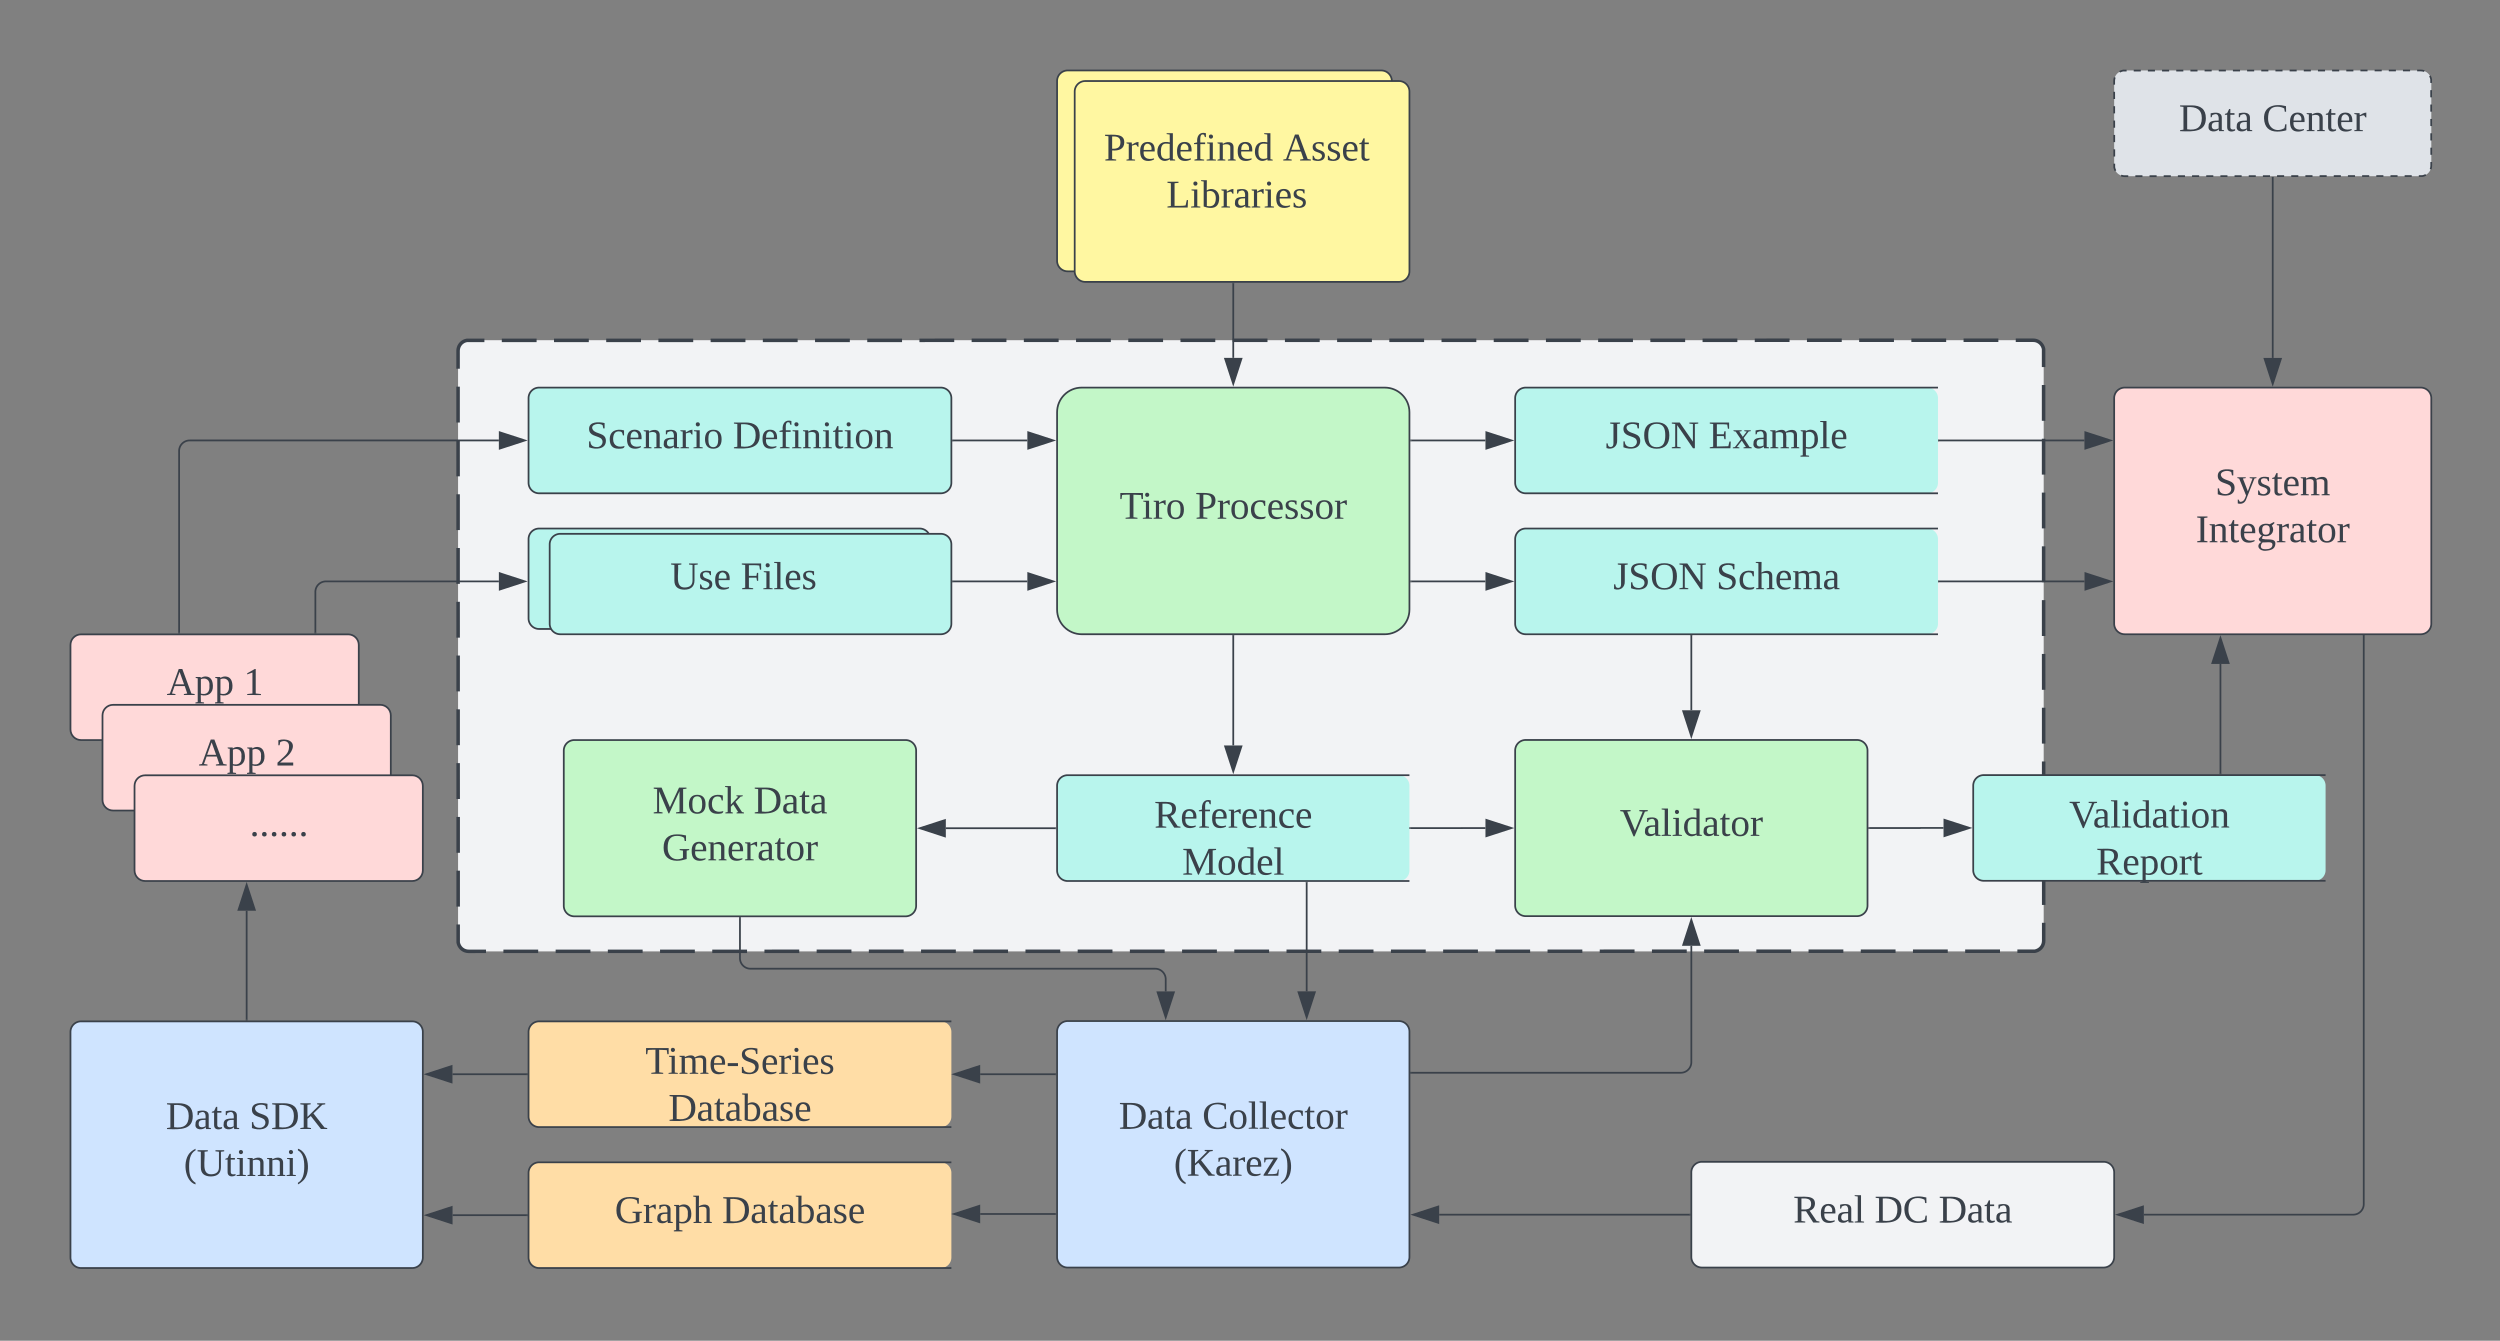 <svg xmlns="http://www.w3.org/2000/svg" xmlns:xlink="http://www.w3.org/1999/xlink" xmlns:lucid="lucid" width="1419" height="761"><rect width="100%" height="100%" fill="#808080" stroke="none"/><g transform="translate(1200 1740)" lucid:page-tab-id="2VA.F4~bzETF"><path d="M-940-1540.9a6 6 0 0 1 6-6h888a6 6 0 0 1 6 6v334.9a6 6 0 0 1-6 6h-888a6 6 0 0 1-6-6z" fill="#f2f3f5"/><path d="M-915.18-1546.8l19.75-.02m9.88 0h19.75m9.88 0h19.75m9.88 0h19.76m9.88 0h19.76m9.87 0h19.76m9.87 0h19.76m9.88 0H-688m9.87 0l19.75-.02m9.88 0h19.75m9.88 0h19.75m9.88 0h19.75m9.9 0h19.75m9.87 0h19.76m9.87 0h19.76m9.9 0h19.74m9.88 0l19.75-.02m9.88 0h19.75m9.88 0h19.75m9.88 0h19.76m9.88 0h19.76m9.87 0h19.76m9.87 0h19.76m9.88 0h19.75m9.87 0l19.75-.02m9.88 0h19.75m9.88 0h19.75m9.88 0h19.76m9.87 0h19.75m9.87 0H-46l.94.07.9.2.88.37.8.5.72.6.6.72.5.8.37.86.23.9v10.2m0 10.17v20.35m0 10.18v20.35m0 10.2l.02 20.34m0 10.18v20.35m0 10.18v20.35m0 10.18l.02 20.35m0 10.18v20.36m0 10.17v20.36m0 10.16l.02 20.36m0 10.17v20.35m0 10.17v10.18l-.07.94-.22.9-.35.88-.5.8-.6.72-.72.6-.8.5-.88.37-.9.23h-9.9m-9.86 0h-19.77m-9.88 0h-19.75m-9.88 0h-19.75m-9.88 0h-19.76m-9.88 0h-19.75m-9.87 0h-19.76m-9.87 0h-19.76m-9.87 0l-19.76.02m-9.87 0h-19.75m-9.88 0h-19.75m-9.88 0h-19.75m-9.88 0h-19.75m-9.9 0h-19.74m-9.88 0h-19.76m-9.87 0h-19.76m-9.88 0l-19.76.02m-9.88 0h-19.75m-9.88 0h-19.75m-9.88 0h-19.75m-9.88 0h-19.76m-9.88 0h-19.75m-9.87 0h-19.76m-9.87 0h-19.76m-9.87 0l-19.76.02m-9.87 0h-19.75m-9.88 0h-19.75m-9.88 0h-19.75m-9.88 0h-19.75m-9.9 0h-19.75m-9.87 0H-934l-.94-.07-.9-.22-.88-.35-.8-.5-.72-.6-.6-.72-.5-.8-.37-.88-.23-.9v-10.2m0-10.16v-20.37m0-10.17v-20.36m0-10.17l-.02-20.36m0-10.17v-20.36m0-10.17v-20.36m0-10.16l-.02-20.36m0-10.17v-20.35m0-10.17v-20.35m0-10.18L-940-1490m0-10.18v-20.35m0-10.18v-10.2l.07-.93.22-.9.35-.88.5-.8.6-.73.72-.6.8-.5.88-.36.9-.2h9.9" stroke="#3a414a" stroke-width="2" fill="none"/><path d="M-900-1434a6 6 0 0 1 6-6h216a6 6 0 0 1 6 6v45a6 6 0 0 1-6 6h-216a6 6 0 0 1-6-6z" stroke="#3a414a" fill="#b8f5ed"/><path d="M-888-1431a6 6 0 0 1 6-6h216a6 6 0 0 1 6 6v45a6 6 0 0 1-6 6h-216a6 6 0 0 1-6-6z" stroke="#3a414a" fill="#b8f5ed"/><use xlink:href="#a" transform="matrix(1,0,0,1,-877.999,-1440) translate(58.426 34.444)"/><use xlink:href="#b" transform="matrix(1,0,0,1,-877.999,-1440) translate(98.426 34.444)"/><path d="M-900-1514a6 6 0 0 1 6-6h228a6 6 0 0 1 6 6v48a6 6 0 0 1-6 6h-228a6 6 0 0 1-6-6z" stroke="#3a414a" fill="#b8f5ed"/><use xlink:href="#c" transform="matrix(1,0,0,1,-879.999,-1520) translate(12.87 34.444)"/><use xlink:href="#d" transform="matrix(1,0,0,1,-879.999,-1520) translate(95.957 34.444)"/><path d="M-659.04-1490h42.16" stroke="#3a414a" fill="none"/><path d="M-659.02-1489.5h-.5l-.02-1h.52z" stroke="#3a414a" stroke-width=".05" fill="#3a414a"/><path d="M-602.12-1490l-14.26 4.64v-9.28z" stroke="#3a414a" fill="#3a414a"/><path d="M-659.04-1410h42.16" stroke="#3a414a" fill="none"/><path d="M-659.03-1409.5h-.5v-1h.5z" stroke="#3a414a" stroke-width=".05" fill="#3a414a"/><path d="M-602.12-1410l-14.26 4.64v-9.28z" stroke="#3a414a" fill="#3a414a"/><path d="M0-1514a6 6 0 0 1 6-6h168a6 6 0 0 1 6 6v128a6 6 0 0 1-6 6H6a6 6 0 0 1-6-6z" stroke="#3a414a" fill="#ffd9d9"/><use xlink:href="#e" transform="matrix(1,0,0,1,20.001,-1520) translate(37.315 61.111)"/><use xlink:href="#f" transform="matrix(1,0,0,1,20.001,-1520) translate(26.327 87.778)"/><path d="M-99.54-1490h82.67" stroke="#3a414a" fill="none"/><path d="M-99.52-1489.5h-.5l-.02-1h.52z" stroke="#3a414a" stroke-width=".05" fill="#3a414a"/><path d="M-2.1-1490l-14.27 4.64v-9.28z" stroke="#3a414a" fill="#3a414a"/><path d="M-99.54-1410h82.72" stroke="#3a414a" fill="none"/><path d="M-99.52-1409.5h-.5l-.02-1h.52z" stroke="#3a414a" stroke-width=".05" fill="#3a414a"/><path d="M-2.06-1410l-14.26 4.64v-9.28z" stroke="#3a414a" fill="#3a414a"/><path d="M-414-1520c7.73 0 14 6.27 14 14v112c0 7.73-6.27 14-14 14h-172c-7.73 0-14-6.27-14-14v-112c0-7.73 6.27-14 14-14z" stroke="#3a414a" fill="#c3f7c8"/><use xlink:href="#g" transform="matrix(1,0,0,1,-579.999,-1520) translate(15.463 74.444)"/><use xlink:href="#h" transform="matrix(1,0,0,1,-579.999,-1520) translate(58.364 74.444)"/><path d="M-340-1514a6 6 0 0 1 6-6h228a6 6 0 0 1 6 6v48a6 6 0 0 1-6 6h-228a6 6 0 0 1-6-6z" fill="#b8f5ed"/><path d="M-100-1520h-234a6 6 0 0 0-6 6v48a6 6 0 0 0 6 6h234" stroke="#3a414a" fill="none"/><use xlink:href="#i" transform="matrix(1,0,0,1,-291.999,-1508) translate(3.327 22.444)"/><use xlink:href="#j" transform="matrix(1,0,0,1,-291.999,-1508) translate(61.846 22.444)"/><path d="M-340-1434a6 6 0 0 1 6-6h228a6 6 0 0 1 6 6v48a6 6 0 0 1-6 6h-228a6 6 0 0 1-6-6z" fill="#b8f5ed"/><path d="M-100-1440h-234a6 6 0 0 0-6 6v48a6 6 0 0 0 6 6h234" stroke="#3a414a" fill="none"/><use xlink:href="#i" transform="matrix(1,0,0,1,-291.999,-1428) translate(7.648 22.444)"/><use xlink:href="#k" transform="matrix(1,0,0,1,-291.999,-1428) translate(66.167 22.444)"/><path d="M-399-1490h42.15" stroke="#3a414a" fill="none"/><path d="M-399-1489.5h-.5v-1h.5z" stroke="#3a414a" stroke-width=".05" fill="#3a414a"/><path d="M-342.08-1490l-14.27 4.64v-9.28z" stroke="#3a414a" fill="#3a414a"/><path d="M-399-1410h42.15" stroke="#3a414a" fill="none"/><path d="M-399-1409.5h-.5v-1h.5z" stroke="#3a414a" stroke-width=".05" fill="#3a414a"/><path d="M-342.08-1410l-14.27 4.64v-9.28z" stroke="#3a414a" fill="#3a414a"/><path d="M-340-1314a6 6 0 0 1 6-6h188a6 6 0 0 1 6 6v88a6 6 0 0 1-6 6h-188a6 6 0 0 1-6-6z" stroke="#3a414a" fill="#c3f7c8"/><use xlink:href="#l" transform="matrix(1,0,0,1,-319.999,-1320) translate(39.383 54.444)"/><path d="M-240-1379.04v42.19" stroke="#3a414a" fill="none"/><path d="M-239.5-1379.54v.5h-1v-.5z" stroke="#3a414a" stroke-width=".05" fill="#3a414a"/><path d="M-240-1322.08l-4.63-14.27h9.27z" stroke="#3a414a" fill="#3a414a"/><path d="M-600-1154.44a6 6 0 0 1 6-6h188a6 6 0 0 1 6 6v127.9a6 6 0 0 1-6 6h-188a6 6 0 0 1-6-6z" stroke="#3a414a" fill="#cfe4ff"/><use xlink:href="#m" transform="matrix(1,0,0,1,-580,-1160.441) translate(15.062 61.111)"/><use xlink:href="#n" transform="matrix(1,0,0,1,-580,-1160.441) translate(62.407 61.111)"/><use xlink:href="#o" transform="matrix(1,0,0,1,-580,-1160.441) translate(46.265 87.778)"/><path d="M141.66-1379.06v322.5a6 6 0 0 1-6 6H16.86" stroke="#3a414a" fill="none"/><path d="M142.16-1379.05h-1v-.5h1z" stroke="#3a414a" stroke-width=".05" fill="#3a414a"/><path d="M2.08-1050.55l14.27-4.64v9.28z" stroke="#3a414a" fill="#3a414a"/><path d="M-240.96-1050.55h-142.17" stroke="#3a414a" fill="none"/><path d="M-240.46-1050.05h-.52v-1h.52z" stroke="#3a414a" stroke-width=".05" fill="#3a414a"/><path d="M-397.9-1050.55l14.27-4.64v9.28z" stroke="#3a414a" fill="#3a414a"/><path d="M-880-1313.94a6 6 0 0 1 6-6h188a6 6 0 0 1 6 6v88.05a6 6 0 0 1-6 6h-188a6 6 0 0 1-6-6z" stroke="#3a414a" fill="#c3f7c8"/><use xlink:href="#p" transform="matrix(1,0,0,1,-859.999,-1319.944) translate(30.432 41.611)"/><use xlink:href="#q" transform="matrix(1,0,0,1,-859.999,-1319.944) translate(87.778 41.611)"/><use xlink:href="#r" transform="matrix(1,0,0,1,-859.999,-1319.944) translate(35.741 68.278)"/><path d="M-600.96-1269.9h-62.2" stroke="#3a414a" fill="none"/><path d="M-600.46-1269.4h-.52v-1h.52z" stroke="#3a414a" stroke-width=".05" fill="#3a414a"/><path d="M-677.92-1269.9l14.27-4.62v9.27z" stroke="#3a414a" fill="#3a414a"/><path d="M-500-1379v62.12" stroke="#3a414a" fill="none"/><path d="M-499.5-1379h-1v-.5h1z" stroke="#3a414a" stroke-width=".05" fill="#3a414a"/><path d="M-500-1302.12l-4.63-14.26h9.27z" stroke="#3a414a" fill="#3a414a"/><path d="M-399.06-1131.1H-246a6 6 0 0 0 6-6v-66.05" stroke="#3a414a" fill="none"/><path d="M-399.05-1130.6h-.5v-1h.5z" stroke="#3a414a" stroke-width=".05" fill="#3a414a"/><path d="M-240-1217.92l4.64 14.27h-9.27z" stroke="#3a414a" fill="#3a414a"/><path d="M-80-1294.06a6 6 0 0 1 6-6h188a6 6 0 0 1 6 6v48a6 6 0 0 1-6 6H-74a6 6 0 0 1-6-6z" fill="#b8f5ed"/><path d="M120-1300.06H-74a6 6 0 0 0-6 6v48a6 6 0 0 0 6 6h194" stroke="#3a414a" fill="none"/><use xlink:href="#s" transform="matrix(1,0,0,1,-39.999,-1288.056) translate(14.414 17.778)"/><use xlink:href="#t" transform="matrix(1,0,0,1,-39.999,-1288.056) translate(29.815 44.444)"/><path d="M-900-1154.27a6 6 0 0 1 6-6h228a6 6 0 0 1 6 6v48a6 6 0 0 1-6 6h-228a6 6 0 0 1-6-6z" fill="#ffdda6"/><path d="M-660-1160.27h-234a6 6 0 0 0-6 6v48a6 6 0 0 0 6 6h234" stroke="#3a414a" fill="none"/><use xlink:href="#u" transform="matrix(1,0,0,1,-852,-1148.273) translate(18.265 17.778)"/><use xlink:href="#v" transform="matrix(1,0,0,1,-852,-1148.273) translate(31.414 44.444)"/><path d="M-900-1074.27a6 6 0 0 1 6-6h228a6 6 0 0 1 6 6v48a6 6 0 0 1-6 6h-228a6 6 0 0 1-6-6z" fill="#ffdda6"/><path d="M-660-1080.27h-234a6 6 0 0 0-6 6v48a6 6 0 0 0 6 6h234" stroke="#3a414a" fill="none"/><use xlink:href="#w" transform="matrix(1,0,0,1,-852,-1068.273) translate(0.951 22.444)"/><use xlink:href="#v" transform="matrix(1,0,0,1,-852,-1068.273) translate(61.877 22.444)"/><path d="M-600-1294a6 6 0 0 1 6-6h188a6 6 0 0 1 6 6v48.06a6 6 0 0 1-6 6h-188a6 6 0 0 1-6-6z" fill="#b8f5ed"/><path d="M-400-1300h-194a6 6 0 0 0-6 6v48.06a6 6 0 0 0 6 6h194" stroke="#3a414a" fill="none"/><use xlink:href="#x" transform="matrix(1,0,0,1,-559.999,-1287.989) translate(15.154 17.778)"/><use xlink:href="#y" transform="matrix(1,0,0,1,-559.999,-1287.989) translate(31.019 44.444)"/><path d="M-600-1694a6 6 0 0 1 6-6h178a6 6 0 0 1 6 6v102a6 6 0 0 1-6 6h-178a6 6 0 0 1-6-6z" stroke="#3a414a" fill="#fff7a1"/><path d="M-590-1688a6 6 0 0 1 6-6h178a6 6 0 0 1 6 6v102a6 6 0 0 1-6 6h-178a6 6 0 0 1-6-6z" stroke="#3a414a" fill="#fff7a1"/><use xlink:href="#z" transform="matrix(1,0,0,1,-577.999,-1700) translate(4.599 51.111)"/><use xlink:href="#A" transform="matrix(1,0,0,1,-577.999,-1700) translate(106.142 51.111)"/><use xlink:href="#B" transform="matrix(1,0,0,1,-577.999,-1700) translate(40.031 77.778)"/><path d="M-500-1579.03v42.15" stroke="#3a414a" fill="none"/><path d="M-499.5-1579.02h-1v-.5h1z" stroke="#3a414a" stroke-width=".05" fill="#3a414a"/><path d="M-500-1522.12l-4.63-14.26h9.27z" stroke="#3a414a" fill="#3a414a"/><path d="M-139.04-1270h29a.03.03 0 0 0 .04-.03.03.03 0 0 1 .03-.03h13.12" stroke="#3a414a" fill="none"/><path d="M-139.02-1269.5h-.52v-1h.52z" stroke="#3a414a" stroke-width=".05" fill="#3a414a"/><path d="M-82.08-1270.06l-14.27 4.64v-9.27z" stroke="#3a414a" fill="#3a414a"/><path d="M60.33-1301.06v-62.08" stroke="#3a414a" fill="none"/><path d="M60.83-1300.56h-1v-.5h1z" stroke="#3a414a" stroke-width=".05" fill="#3a414a"/><path d="M60.33-1377.9l4.64 14.26H55.7z" stroke="#3a414a" fill="#3a414a"/><path d="M-399.54-1269.97h29.28v-.02h13.42" stroke="#3a414a" fill="none"/><path d="M-399.52-1269.47h-.5l-.02-1h.52z" stroke="#3a414a" stroke-width=".05" fill="#3a414a"/><path d="M-342.08-1270l-14.27 4.64v-9.28z" stroke="#3a414a" fill="#3a414a"/><path d="M-1160-1154.27a6 6 0 0 1 6-6h188a6 6 0 0 1 6 6v128a6 6 0 0 1-6 6h-188a6 6 0 0 1-6-6z" stroke="#3a414a" fill="#cfe4ff"/><use xlink:href="#m" transform="matrix(1,0,0,1,-1140,-1160.273) translate(34.167 61.111)"/><use xlink:href="#C" transform="matrix(1,0,0,1,-1140,-1160.273) translate(81.512 61.111)"/><use xlink:href="#D" transform="matrix(1,0,0,1,-1140,-1160.273) translate(44.29 87.778)"/><path d="M-780-1218.92v22.76a6 6 0 0 0 6 6h229.66a6 6 0 0 1 6 6v6.9" stroke="#3a414a" fill="none"/><path d="M-779.5-1218.9h-1v-.52h1z" stroke="#3a414a" stroke-width=".05" fill="#3a414a"/><path d="M-538.34-1162.5l-4.63-14.27h9.27z" stroke="#3a414a" fill="#3a414a"/><path d="M-601-1130.27h-42.65" stroke="#3a414a" fill="none"/><path d="M-600.5-1129.77h-.5v-1h.5z" stroke="#3a414a" stroke-width=".05" fill="#3a414a"/><path d="M-658.42-1130.27l14.27-4.64v9.26z" stroke="#3a414a" fill="#3a414a"/><path d="M-600.94-1050.94h-42.7" stroke="#3a414a" fill="none"/><path d="M-600.44-1050.44h-.5v-1h.5z" stroke="#3a414a" stroke-width=".05" fill="#3a414a"/><path d="M-658.42-1050.94l14.27-4.64v9.27z" stroke="#3a414a" fill="#3a414a"/><path d="M-900.96-1130.27h-42.22" stroke="#3a414a" fill="none"/><path d="M-900.46-1129.77h-.52v-1h.52z" stroke="#3a414a" stroke-width=".05" fill="#3a414a"/><path d="M-957.94-1130.27l14.26-4.64v9.26z" stroke="#3a414a" fill="#3a414a"/><path d="M-900.96-1050.27h-42.17" stroke="#3a414a" fill="none"/><path d="M-900.46-1049.77h-.52v-1h.52z" stroke="#3a414a" stroke-width=".05" fill="#3a414a"/><path d="M-957.9-1050.27l14.27-4.64v9.26z" stroke="#3a414a" fill="#3a414a"/><path d="M-1060-1161.24v-61.81" stroke="#3a414a" fill="none"/><path d="M-1059.5-1160.74h-1v-.5h1z" stroke="#3a414a" stroke-width=".05" fill="#3a414a"/><path d="M-1060-1237.83l4.64 14.27h-9.27z" stroke="#3a414a" fill="#3a414a"/><path d="M-1002.36-1379.94c3.3 0 6 2.68 6 6v48c0 3.3-2.7 6-6 6H-1154c-3.3 0-6-2.7-6-6v-48c0-3.32 2.7-6 6-6z" stroke="#3a414a" fill="#ffd9d9"/><use xlink:href="#E" transform="matrix(1,0,0,1,-1139.999,-1379.944) translate(34.562 34.444)"/><use xlink:href="#F" transform="matrix(1,0,0,1,-1139.999,-1379.944) translate(78.327 34.444)"/><path d="M-984.18-1339.94c3.3 0 6 2.68 6 6v48c0 3.3-2.7 6-6 6h-151.64c-3.3 0-6-2.7-6-6v-48c0-3.32 2.7-6 6-6z" stroke="#3a414a" fill="#ffd9d9"/><use xlink:href="#E" transform="matrix(1,0,0,1,-1121.818,-1339.944) translate(34.562 34.444)"/><use xlink:href="#G" transform="matrix(1,0,0,1,-1121.818,-1339.944) translate(78.327 34.444)"/><path d="M-966-1299.94c3.3 0 6 2.68 6 6v48c0 3.3-2.7 6-6 6h-151.64c-3.3 0-6-2.7-6-6v-48c0-3.32 2.7-6 6-6z" stroke="#3a414a" fill="#ffd9d9"/><g><use xlink:href="#H" transform="matrix(1,0,0,1,-1103.636,-1299.944) translate(45.333 34.444)"/></g><path d="M-1021-1380.94V-1404a6 6 0 0 1 6-6h98.16" stroke="#3a414a" fill="none"/><path d="M-1020.5-1380.44h-1v-.52h1z" stroke="#3a414a" stroke-width=".05" fill="#3a414a"/><path d="M-902.08-1410l-14.26 4.64v-9.28z" stroke="#3a414a" fill="#3a414a"/><path d="M-1098.34-1380.94V-1484a6 6 0 0 1 6-6h175.5" stroke="#3a414a" fill="none"/><path d="M-1097.84-1380.44h-1v-.52h1z" stroke="#3a414a" stroke-width=".05" fill="#3a414a"/><path d="M-902.08-1490l-14.27 4.64v-9.28z" stroke="#3a414a" fill="#3a414a"/><path d="M0-1694a6 6 0 0 1 6-6h168a6 6 0 0 1 6 6v48a6 6 0 0 1-6 6H6a6 6 0 0 1-6-6z" fill="#dfe3e8"/><path d="M3.08-1699.22l.2-.13.87-.36.9-.23h2.02m4.03 0h4.02m4.02 0h4.02m4.02 0h4.03m4.03 0h4.02m4.02 0h4.03m4.02-.02h4.02m4.02 0h4.03m4 0h4.03m4.02 0h4.03m4.02 0h4.02m4.02 0l4.02-.02m4.03 0h4m4.03 0h4.02m4.03 0h4.02m4.02 0h4.02m4.03 0h4.02m4-.02h4.03m4.03 0h4.02m4.02 0h4.02m4.02 0h4.03m4.02 0h2l.94.07.9.22.23.08m3.15 2.7l.13.2.36.87.23.9v2.05m0 4.08v4.08m.02 4.08v4.07m0 4.1l.02 4.07m0 4.08v4.08m.02 4.07v4.08m0 4.08v2.04l-.07.94-.22.9-.08.23m-2.7 3.15l-.2.13-.87.36-.9.23h-2.02m-4.02 0h-4.02m-4.02 0h-4.02m-4.02 0h-4.03m-4.03 0h-4.02m-4.02 0h-4.03m-4.02.02h-4.02m-4.02 0h-4.02m-4.03 0h-4.03m-4.02 0h-4.02m-4.03 0h-4.02m-4.02 0l-4.02.02m-4.03 0h-4m-4.03 0h-4.02m-4.03 0H60.3m-4.02 0h-4.02m-4.02 0H44.2m-4 .02h-4.03m-4.02 0h-4.03m-4.02 0h-4.02m-4.02 0h-4.03M8-1640H6l-.94-.07-.9-.22-.23-.08m-3.15-2.7l-.13-.2-.36-.87-.23-.9v-2.05m0-4.08v-4.08m-.02-4.08v-4.07m0-4.1l-.02-4.07m0-4.08v-4.08m0-4.07l-.02-4.08m0-4.08v-2.04l.07-.94.22-.9.08-.23" stroke="#3a414a" fill="none"/><g><use xlink:href="#m" transform="matrix(1,0,0,1,20.001,-1700) translate(16.79 34.444)"/><use xlink:href="#I" transform="matrix(1,0,0,1,20.001,-1700) translate(64.136 34.444)"/></g><path d="M90-1639.04v102.2" stroke="#3a414a" fill="none"/><path d="M90.5-1639.02h-1v-.52h1z" stroke="#3a414a" stroke-width=".05" fill="#3a414a"/><path d="M90-1522.08l-4.63-14.27h9.27z" stroke="#3a414a" fill="#3a414a"/><path d="M-240-1074.55a6 6 0 0 1 6-6H-6a6 6 0 0 1 6 6v48a6 6 0 0 1-6 6h-228a6 6 0 0 1-6-6z" stroke="#3a414a" fill="#f2f3f5"/><g><use xlink:href="#J" transform="matrix(1,0,0,1,-220,-1080.553) translate(37.84 34.444)"/><use xlink:href="#K" transform="matrix(1,0,0,1,-220,-1080.553) translate(84.012 34.444)"/><use xlink:href="#L" transform="matrix(1,0,0,1,-220,-1080.553) translate(120.37 34.444)"/></g><path d="M-458.33-1238.97v61.67" stroke="#3a414a" fill="none"/><path d="M-457.83-1239.47v.52h-1v-.52z" stroke="#3a414a" stroke-width=".05" fill="#3a414a"/><path d="M-458.33-1162.54l-4.64-14.26h9.27z" stroke="#3a414a" fill="#3a414a"/><defs><path fill="#3a414a" d="M134-16c44-1 70-21 70-64v-142l-32-4v-10h80v10l-30 4v141c0 57-33 84-91 85-58 0-93-26-93-82v-144l-30-4v-10h94v10l-30 4c7 82-31 209 62 206" id="M"/><path fill="#3a414a" d="M41-130c7 48 86 23 86 84 0 56-69 57-112 41v-40c20 0 9 29 31 31 35 19 77-26 41-50-27-18-72-13-72-59 0-50 58-52 100-41v36c-19 1-8-25-28-25-21-7-50-1-46 23" id="N"/><path fill="#3a414a" d="M84-170c49 0 66 33 63 87H46c-8 60 38 80 95 63v10C128-2 108 4 88 4 34 4 14-29 14-84c-1-54 22-86 70-86zm33 73c12-57-57-82-69-24-1 7-2 15-2 24h71" id="O"/><g id="a"><use transform="matrix(0.062,0,0,0.062,0,0)" xlink:href="#M"/><use transform="matrix(0.062,0,0,0.062,15.988,0)" xlink:href="#N"/><use transform="matrix(0.062,0,0,0.062,24.63,0)" xlink:href="#O"/></g><path fill="#3a414a" d="M75-106v92l39 5v9H13v-9l28-5v-208l-31-4v-10h177v57h-11l-6-38c-28-4-63-3-95-3v98h69l5-28h11v73h-11l-5-29H75" id="P"/><path fill="#3a414a" d="M47-200c-23 0-25-39 0-38 13 0 18 7 20 19-1 11-8 19-20 19zM65-12l28 4v8H8v-8l28-4v-141l-24-4v-8h53v153" id="Q"/><path fill="#3a414a" d="M65-12l28 4v8H7v-8l28-4v-226l-28-4v-8h58v238" id="R"/><g id="b"><use transform="matrix(0.062,0,0,0.062,0,0)" xlink:href="#P"/><use transform="matrix(0.062,0,0,0.062,12.346,0)" xlink:href="#Q"/><use transform="matrix(0.062,0,0,0.062,18.519,0)" xlink:href="#R"/><use transform="matrix(0.062,0,0,0.062,24.691,0)" xlink:href="#O"/><use transform="matrix(0.062,0,0,0.062,34.506,0)" xlink:href="#N"/></g><path fill="#3a414a" d="M178-68c0 79-95 82-154 59v-54h12c1 35 22 52 60 52 50 0 69-58 33-82-39-24-105-21-105-85 0-67 86-66 142-53v49h-12l-6-29c-31-27-121-7-89 42 28 43 119 24 119 101" id="S"/><path fill="#3a414a" d="M45-84c0 64 52 80 104 63 1 25-30 25-55 25-56 0-80-32-80-88 0-76 62-98 131-80v46h-10c-5-15-4-31-23-35-47-10-67 21-67 69" id="T"/><path fill="#3a414a" d="M125-118c4-37-41-34-68-26v132l23 4v8H8C5-13 21-9 28-12v-141c-7-3-23 1-20-12h47l2 13c31-23 98-29 98 31v109c7 3 23-1 20 12h-72v-8l22-4v-106" id="U"/><path fill="#3a414a" d="M32-163c41-10 102-14 102 39v112c8 3 24-2 21 12h-45l-4-17C83 13 3 13 13-46c-2-50 45-50 92-51 4-36-5-70-42-56-6 2-12 4-16 6-4 7 0 23-15 20v-36zM42-47c0 41 41 33 63 22v-59c-34 1-63-1-63 37" id="V"/><path fill="#3a414a" d="M57-145c16-10 35-24 60-25v45c-19 1-8-30-40-17l-20 6v124l29 4v8H7v-8l21-4v-141c-8-3-24 2-21-12h48" id="W"/><path fill="#3a414a" d="M90-170c52 0 76 32 76 87 0 54-24 87-77 87-51 0-75-34-75-87 0-54 24-87 76-87zM89-10c39 0 46-35 46-73 0-39-7-73-46-73-39 1-44 34-44 73s6 72 44 73" id="X"/><g id="c"><use transform="matrix(0.062,0,0,0.062,0,0)" xlink:href="#S"/><use transform="matrix(0.062,0,0,0.062,12.346,0)" xlink:href="#T"/><use transform="matrix(0.062,0,0,0.062,22.16,0)" xlink:href="#O"/><use transform="matrix(0.062,0,0,0.062,31.975,0)" xlink:href="#U"/><use transform="matrix(0.062,0,0,0.062,43.086,0)" xlink:href="#V"/><use transform="matrix(0.062,0,0,0.062,52.901,0)" xlink:href="#W"/><use transform="matrix(0.062,0,0,0.062,60.247,0)" xlink:href="#Q"/><use transform="matrix(0.062,0,0,0.062,66.42,0)" xlink:href="#X"/></g><path fill="#3a414a" d="M75-17c87 13 134-18 134-103 0-78-51-106-134-100v203zm171-102C246 5 139 7 10 0v-9l31-5v-208l-31-4v-10h107c82 0 129 35 129 117" id="Y"/><path fill="#3a414a" d="M103-236c-39-15-35 32-34 71h44v15H69v136l35 6v8H15v-8l25-6v-136H11v-9l29-7c-6-59 23-100 80-84v36c-15 2-12-14-17-22" id="Z"/><path fill="#3a414a" d="M54-38c-1 25 24 26 44 20v12C71 10 25 9 25-35v-115H4c-2-14 14-10 21-15l18-38h11v38h38v15H54v112" id="aa"/><g id="d"><use transform="matrix(0.062,0,0,0.062,0,0)" xlink:href="#Y"/><use transform="matrix(0.062,0,0,0.062,15.988,0)" xlink:href="#O"/><use transform="matrix(0.062,0,0,0.062,25.802,0)" xlink:href="#Z"/><use transform="matrix(0.062,0,0,0.062,33.148,0)" xlink:href="#Q"/><use transform="matrix(0.062,0,0,0.062,39.321,0)" xlink:href="#U"/><use transform="matrix(0.062,0,0,0.062,50.432,0)" xlink:href="#Q"/><use transform="matrix(0.062,0,0,0.062,56.605,0)" xlink:href="#aa"/><use transform="matrix(0.062,0,0,0.062,62.778,0)" xlink:href="#Q"/><use transform="matrix(0.062,0,0,0.062,68.951,0)" xlink:href="#X"/><use transform="matrix(0.062,0,0,0.062,80.062,0)" xlink:href="#U"/></g><path fill="#3a414a" d="M161-154L85 37C75 66 49 86 8 75V39c18-2 6 24 29 21 30-4 38-32 47-58L21-153c-7-3-20 0-17-12h77v8l-26 4 45 116 43-116-26-4v-8h62v8" id="ab"/><path fill="#3a414a" d="M126-118c4-37-42-32-68-25v131l24 4v8H8C5-13 21-9 28-12v-141c-7-3-23 1-20-12h48l1 13c22-15 77-30 92 2 32-22 104-36 104 29v109c8 3 24-2 21 12h-75v-8l25-4v-106c3-39-45-31-72-24 7 37 1 88 3 130l25 4v8h-78v-8l24-4v-106" id="ac"/><g id="e"><use transform="matrix(0.062,0,0,0.062,0,0)" xlink:href="#S"/><use transform="matrix(0.062,0,0,0.062,12.346,0)" xlink:href="#ab"/><use transform="matrix(0.062,0,0,0.062,23.457,0)" xlink:href="#N"/><use transform="matrix(0.062,0,0,0.062,32.099,0)" xlink:href="#aa"/><use transform="matrix(0.062,0,0,0.062,38.272,0)" xlink:href="#O"/><use transform="matrix(0.062,0,0,0.062,48.086,0)" xlink:href="#ac"/></g><path fill="#3a414a" d="M77-14l30 5v9H13v-9l30-5v-208l-30-4v-10h94v10l-30 4v208" id="ad"/><path fill="#3a414a" d="M141-152c28 39 5 97-54 97-9 0-20-2-27-3L49-35c29 22 130-14 124 52-4 45-38 57-88 61C21 83-8 26 45-2 33-6 22-15 21-31l28-31c-19-9-28-26-28-51-2-51 53-65 100-52l38-20 7 8zM85 64c35 0 61-11 61-42 0-35-57-17-89-21-9 8-16 19-17 34 0 25 19 29 45 29zM52-113c1 26 7 46 35 44 28-1 34-16 35-44 0-26-6-43-34-43s-36 17-36 43" id="ae"/><g id="f"><use transform="matrix(0.062,0,0,0.062,0,0)" xlink:href="#ad"/><use transform="matrix(0.062,0,0,0.062,7.346,0)" xlink:href="#U"/><use transform="matrix(0.062,0,0,0.062,18.457,0)" xlink:href="#aa"/><use transform="matrix(0.062,0,0,0.062,24.63,0)" xlink:href="#O"/><use transform="matrix(0.062,0,0,0.062,34.444,0)" xlink:href="#ae"/><use transform="matrix(0.062,0,0,0.062,45.556,0)" xlink:href="#W"/><use transform="matrix(0.062,0,0,0.062,52.901,0)" xlink:href="#V"/><use transform="matrix(0.062,0,0,0.062,62.716,0)" xlink:href="#aa"/><use transform="matrix(0.062,0,0,0.062,68.889,0)" xlink:href="#X"/><use transform="matrix(0.062,0,0,0.062,80,0)" xlink:href="#W"/></g><path fill="#3a414a" d="M55 0v-9l38-5v-207c-22 1-53 0-70 4l-5 37H7v-56h207v56h-12l-5-37-70-3v206l37 5v9H55" id="af"/><g id="g"><use transform="matrix(0.062,0,0,0.062,0,0)" xlink:href="#af"/><use transform="matrix(0.062,0,0,0.062,12.716,0)" xlink:href="#Q"/><use transform="matrix(0.062,0,0,0.062,18.889,0)" xlink:href="#W"/><use transform="matrix(0.062,0,0,0.062,26.235,0)" xlink:href="#X"/></g><path fill="#3a414a" d="M75-108c48 3 76-12 76-58s-28-57-76-54v112zm111-58c-1 60-46 78-111 74v78l37 5v9H13v-9l28-5v-208l-31-4v-10c81 1 178-14 176 70" id="ag"/><g id="h"><use transform="matrix(0.062,0,0,0.062,0,0)" xlink:href="#ag"/><use transform="matrix(0.062,0,0,0.062,12.346,0)" xlink:href="#W"/><use transform="matrix(0.062,0,0,0.062,19.691,0)" xlink:href="#X"/><use transform="matrix(0.062,0,0,0.062,30.802,0)" xlink:href="#T"/><use transform="matrix(0.062,0,0,0.062,40.617,0)" xlink:href="#O"/><use transform="matrix(0.062,0,0,0.062,50.432,0)" xlink:href="#N"/><use transform="matrix(0.062,0,0,0.062,59.074,0)" xlink:href="#N"/><use transform="matrix(0.062,0,0,0.062,67.716,0)" xlink:href="#X"/><use transform="matrix(0.062,0,0,0.062,78.827,0)" xlink:href="#W"/></g><path fill="#3a414a" d="M106-76c4 61-43 93-98 74v-43h11c2 18 5 33 28 33 16 0 25-11 25-33v-177l-30-4v-10h91v10l-27 4v146" id="ah"/><path fill="#3a414a" d="M130-224c-62 0-78 43-78 106 0 64 16 108 78 108s78-45 78-108-16-106-78-106zm0 228C53 4 15-39 15-118c-1-80 37-120 115-120s115 42 115 120C245-39 207 4 130 4" id="ai"/><path fill="#3a414a" d="M203-222l-32-4v-10h81v10l-31 4V0h-17L59-212v198l32 5v9H10v-9l31-5v-208l-31-4v-10h72L203-61v-161" id="aj"/><g id="i"><use transform="matrix(0.062,0,0,0.062,0,0)" xlink:href="#ah"/><use transform="matrix(0.062,0,0,0.062,8.642,0)" xlink:href="#S"/><use transform="matrix(0.062,0,0,0.062,20.988,0)" xlink:href="#ai"/><use transform="matrix(0.062,0,0,0.062,36.975,0)" xlink:href="#aj"/></g><path fill="#3a414a" d="M10-9l31-5v-208l-31-4v-10h177v57h-11l-6-38c-28-4-63-3-95-3v92h63l6-28h11v73h-11l-6-29H75v96l105-3 10-43h12l-3 62H10v-9" id="ak"/><path fill="#3a414a" d="M156-12c7 3 23-1 20 12h-75v-8l22-4-38-58-45 58 23 4v8H3v-8l19-3 55-71-48-71c-7-3-23 1-20-12h75v8l-22 4 32 48 37-48-23-4v-8h59v8l-19 3-46 60" id="al"/><path fill="#3a414a" d="M166-85c3 67-44 102-111 85l1 64 29 4v9H6v-9l21-4v-217c-7-3-22 1-19-12h46l1 9c11-8 26-14 45-14 47 2 64 36 66 85zM56-13c53 14 83-14 78-72 7-53-33-79-78-60v132" id="am"/><g id="j"><use transform="matrix(0.062,0,0,0.062,0,0)" xlink:href="#ak"/><use transform="matrix(0.062,0,0,0.062,13.519,0)" xlink:href="#al"/><use transform="matrix(0.062,0,0,0.062,24.63,0)" xlink:href="#V"/><use transform="matrix(0.062,0,0,0.062,34.444,0)" xlink:href="#ac"/><use transform="matrix(0.062,0,0,0.062,51.728,0)" xlink:href="#am"/><use transform="matrix(0.062,0,0,0.062,62.84,0)" xlink:href="#R"/><use transform="matrix(0.062,0,0,0.062,69.012,0)" xlink:href="#O"/></g><path fill="#3a414a" d="M126-119c3-38-42-31-69-25v132l23 4v8H7v-8l21-4v-226l-24-4v-8h53l-1 98c31-22 99-31 99 31v109c7 3 23-1 20 12h-71v-8l22-4v-107" id="an"/><g id="k"><use transform="matrix(0.062,0,0,0.062,0,0)" xlink:href="#S"/><use transform="matrix(0.062,0,0,0.062,12.346,0)" xlink:href="#T"/><use transform="matrix(0.062,0,0,0.062,22.16,0)" xlink:href="#an"/><use transform="matrix(0.062,0,0,0.062,33.272,0)" xlink:href="#O"/><use transform="matrix(0.062,0,0,0.062,43.086,0)" xlink:href="#ac"/><use transform="matrix(0.062,0,0,0.062,60.37,0)" xlink:href="#V"/></g><path fill="#3a414a" d="M256-236v10l-26 4L135 5h-9L31-222l-27-4v-10h95v10l-31 4 71 174 71-174-31-4v-10h77" id="ao"/><path fill="#3a414a" d="M13-81c0-71 46-101 114-85l-1-72-28-4v-8h57v238c8 3 24-2 21 12h-47l-2-12C80 23 13-1 13-81zm77-74c-37 1-44 33-45 74 0 38 9 66 45 66 14 0 27-3 36-7v-130c-10-1-24-3-36-3" id="ap"/><g id="l"><use transform="matrix(0.062,0,0,0.062,0,0)" xlink:href="#ao"/><use transform="matrix(0.062,0,0,0.062,13.519,0)" xlink:href="#V"/><use transform="matrix(0.062,0,0,0.062,23.333,0)" xlink:href="#R"/><use transform="matrix(0.062,0,0,0.062,29.506,0)" xlink:href="#Q"/><use transform="matrix(0.062,0,0,0.062,35.679,0)" xlink:href="#ap"/><use transform="matrix(0.062,0,0,0.062,46.79,0)" xlink:href="#V"/><use transform="matrix(0.062,0,0,0.062,56.605,0)" xlink:href="#aa"/><use transform="matrix(0.062,0,0,0.062,62.778,0)" xlink:href="#X"/><use transform="matrix(0.062,0,0,0.062,73.889,0)" xlink:href="#W"/></g><g id="m"><use transform="matrix(0.062,0,0,0.062,0,0)" xlink:href="#Y"/><use transform="matrix(0.062,0,0,0.062,15.988,0)" xlink:href="#V"/><use transform="matrix(0.062,0,0,0.062,25.802,0)" xlink:href="#aa"/><use transform="matrix(0.062,0,0,0.062,31.975,0)" xlink:href="#V"/></g><path fill="#3a414a" d="M52-115c0 93 80 130 150 87l7-35h11l-1 55c-23 7-52 12-83 12C60 4 19-37 15-115c-5-113 97-141 201-114l1 51h-12l-5-30c-15-9-39-16-62-16-66 0-86 41-86 109" id="aq"/><g id="n"><use transform="matrix(0.062,0,0,0.062,0,0)" xlink:href="#aq"/><use transform="matrix(0.062,0,0,0.062,14.815,0)" xlink:href="#X"/><use transform="matrix(0.062,0,0,0.062,25.926,0)" xlink:href="#R"/><use transform="matrix(0.062,0,0,0.062,32.099,0)" xlink:href="#R"/><use transform="matrix(0.062,0,0,0.062,38.272,0)" xlink:href="#O"/><use transform="matrix(0.062,0,0,0.062,48.086,0)" xlink:href="#T"/><use transform="matrix(0.062,0,0,0.062,57.901,0)" xlink:href="#aa"/><use transform="matrix(0.062,0,0,0.062,64.074,0)" xlink:href="#X"/><use transform="matrix(0.062,0,0,0.062,75.185,0)" xlink:href="#W"/></g><path fill="#3a414a" d="M108-235c-52 28-62 95-58 178 3 56 21 97 58 119v15C7 49-17-153 67-223c12-10 25-19 41-27v15" id="ar"/><path fill="#3a414a" d="M238-236v10l-27 4-81 79L231-14l25 5v9h-57l-93-119-31 25v80l33 5v9H10v-9l31-5v-208l-31-4v-10h95v10l-30 4v111l112-111-23-4v-10h74" id="as"/><path fill="#3a414a" d="M10 0v-8l90-143c-23 2-54-4-70 6-5 8 1 26-14 24v-44h122v8L47-14c29-2 65 3 86-8l9-35h8l-5 57H10" id="at"/><path fill="#3a414a" d="M12-250C113-222 137-19 52 49 40 59 28 69 12 77V62C56 37 70-16 70-87c0-70-13-123-58-148v-15" id="au"/><g id="o"><use transform="matrix(0.062,0,0,0.062,0,0)" xlink:href="#ar"/><use transform="matrix(0.062,0,0,0.062,7.346,0)" xlink:href="#as"/><use transform="matrix(0.062,0,0,0.062,23.333,0)" xlink:href="#V"/><use transform="matrix(0.062,0,0,0.062,33.148,0)" xlink:href="#W"/><use transform="matrix(0.062,0,0,0.062,40.494,0)" xlink:href="#O"/><use transform="matrix(0.062,0,0,0.062,50.309,0)" xlink:href="#at"/><use transform="matrix(0.062,0,0,0.062,60.123,0)" xlink:href="#au"/></g><path fill="#3a414a" d="M152 0h-7L59-203v189l32 5v9H10v-9l31-5v-208l-31-4v-10h72l76 180 84-180h68v10l-31 4v208l31 5v9h-96v-9l32-5v-189" id="av"/><path fill="#3a414a" d="M60-80l68-73c-7-3-20 0-17-12h58c3 13-13 9-20 12l-47 48 60 93c7 3 21-1 18 12h-68c-3-12 9-9 15-12L82-83 60-60v48c7 3 21-1 18 12H10v-8l21-4v-226l-24-4v-8h53v170" id="aw"/><g id="p"><use transform="matrix(0.062,0,0,0.062,0,0)" xlink:href="#av"/><use transform="matrix(0.062,0,0,0.062,19.753,0)" xlink:href="#X"/><use transform="matrix(0.062,0,0,0.062,30.864,0)" xlink:href="#T"/><use transform="matrix(0.062,0,0,0.062,40.679,0)" xlink:href="#aw"/></g><g id="q"><use transform="matrix(0.062,0,0,0.062,0,0)" xlink:href="#Y"/><use transform="matrix(0.062,0,0,0.062,15.988,0)" xlink:href="#V"/><use transform="matrix(0.062,0,0,0.062,25.802,0)" xlink:href="#aa"/><use transform="matrix(0.062,0,0,0.062,31.975,0)" xlink:href="#V"/></g><path fill="#3a414a" d="M52-115c0 90 69 126 140 93v-67l-30-5v-9h87v9l-23 5v77c-27 8-56 16-90 16C59 2 15-37 15-115c-1-82 41-123 122-123 31 0 59 4 83 10v51h-12l-5-29c-15-12-38-18-65-18-66-1-86 42-86 109" id="ax"/><g id="r"><use transform="matrix(0.062,0,0,0.062,0,0)" xlink:href="#ax"/><use transform="matrix(0.062,0,0,0.062,15.988,0)" xlink:href="#O"/><use transform="matrix(0.062,0,0,0.062,25.802,0)" xlink:href="#U"/><use transform="matrix(0.062,0,0,0.062,36.914,0)" xlink:href="#O"/><use transform="matrix(0.062,0,0,0.062,46.728,0)" xlink:href="#W"/><use transform="matrix(0.062,0,0,0.062,54.074,0)" xlink:href="#V"/><use transform="matrix(0.062,0,0,0.062,63.889,0)" xlink:href="#aa"/><use transform="matrix(0.062,0,0,0.062,70.062,0)" xlink:href="#X"/><use transform="matrix(0.062,0,0,0.062,81.173,0)" xlink:href="#W"/></g><g id="s"><use transform="matrix(0.062,0,0,0.062,0,0)" xlink:href="#ao"/><use transform="matrix(0.062,0,0,0.062,13.519,0)" xlink:href="#V"/><use transform="matrix(0.062,0,0,0.062,23.333,0)" xlink:href="#R"/><use transform="matrix(0.062,0,0,0.062,29.506,0)" xlink:href="#Q"/><use transform="matrix(0.062,0,0,0.062,35.679,0)" xlink:href="#ap"/><use transform="matrix(0.062,0,0,0.062,46.79,0)" xlink:href="#V"/><use transform="matrix(0.062,0,0,0.062,56.605,0)" xlink:href="#aa"/><use transform="matrix(0.062,0,0,0.062,62.778,0)" xlink:href="#Q"/><use transform="matrix(0.062,0,0,0.062,68.951,0)" xlink:href="#X"/><use transform="matrix(0.062,0,0,0.062,80.062,0)" xlink:href="#U"/></g><path fill="#3a414a" d="M199-173c-1 36-21 56-49 65l64 94 26 5v9h-57l-66-103H75v89l35 5v9H13v-9l28-5v-208l-31-4v-10c80 4 190-20 189 63zM75-119c50 2 89-1 89-51 0-49-39-52-89-50v101" id="ay"/><g id="t"><use transform="matrix(0.062,0,0,0.062,0,0)" xlink:href="#ay"/><use transform="matrix(0.062,0,0,0.062,14.815,0)" xlink:href="#O"/><use transform="matrix(0.062,0,0,0.062,24.63,0)" xlink:href="#am"/><use transform="matrix(0.062,0,0,0.062,35.741,0)" xlink:href="#X"/><use transform="matrix(0.062,0,0,0.062,46.852,0)" xlink:href="#W"/><use transform="matrix(0.062,0,0,0.062,54.198,0)" xlink:href="#aa"/></g><path fill="#3a414a" d="M13-71v-27h94v27H13" id="az"/><g id="u"><use transform="matrix(0.062,0,0,0.062,0,0)" xlink:href="#af"/><use transform="matrix(0.062,0,0,0.062,12.716,0)" xlink:href="#Q"/><use transform="matrix(0.062,0,0,0.062,18.889,0)" xlink:href="#ac"/><use transform="matrix(0.062,0,0,0.062,36.173,0)" xlink:href="#O"/><use transform="matrix(0.062,0,0,0.062,45.988,0)" xlink:href="#az"/><use transform="matrix(0.062,0,0,0.062,53.333,0)" xlink:href="#S"/><use transform="matrix(0.062,0,0,0.062,65.679,0)" xlink:href="#O"/><use transform="matrix(0.062,0,0,0.062,75.494,0)" xlink:href="#W"/><use transform="matrix(0.062,0,0,0.062,82.84,0)" xlink:href="#Q"/><use transform="matrix(0.062,0,0,0.062,89.012,0)" xlink:href="#O"/><use transform="matrix(0.062,0,0,0.062,98.827,0)" xlink:href="#N"/></g><path fill="#3a414a" d="M53-14c58 12 82-15 82-73 0-52-35-77-82-58v131zM89 4C64 4 42-2 24-9v-229l-24-4v-8h53l-1 94c48-33 114-4 114 69 0 57-23 91-77 91" id="aA"/><g id="v"><use transform="matrix(0.062,0,0,0.062,0,0)" xlink:href="#Y"/><use transform="matrix(0.062,0,0,0.062,15.988,0)" xlink:href="#V"/><use transform="matrix(0.062,0,0,0.062,25.802,0)" xlink:href="#aa"/><use transform="matrix(0.062,0,0,0.062,31.975,0)" xlink:href="#V"/><use transform="matrix(0.062,0,0,0.062,41.79,0)" xlink:href="#aA"/><use transform="matrix(0.062,0,0,0.062,52.901,0)" xlink:href="#V"/><use transform="matrix(0.062,0,0,0.062,62.716,0)" xlink:href="#N"/><use transform="matrix(0.062,0,0,0.062,71.358,0)" xlink:href="#O"/></g><g id="w"><use transform="matrix(0.062,0,0,0.062,0,0)" xlink:href="#ax"/><use transform="matrix(0.062,0,0,0.062,15.988,0)" xlink:href="#W"/><use transform="matrix(0.062,0,0,0.062,23.333,0)" xlink:href="#V"/><use transform="matrix(0.062,0,0,0.062,33.148,0)" xlink:href="#am"/><use transform="matrix(0.062,0,0,0.062,44.259,0)" xlink:href="#an"/></g><g id="x"><use transform="matrix(0.062,0,0,0.062,0,0)" xlink:href="#ay"/><use transform="matrix(0.062,0,0,0.062,14.815,0)" xlink:href="#O"/><use transform="matrix(0.062,0,0,0.062,24.63,0)" xlink:href="#Z"/><use transform="matrix(0.062,0,0,0.062,31.975,0)" xlink:href="#O"/><use transform="matrix(0.062,0,0,0.062,41.79,0)" xlink:href="#W"/><use transform="matrix(0.062,0,0,0.062,49.136,0)" xlink:href="#O"/><use transform="matrix(0.062,0,0,0.062,58.951,0)" xlink:href="#U"/><use transform="matrix(0.062,0,0,0.062,70.062,0)" xlink:href="#T"/><use transform="matrix(0.062,0,0,0.062,79.877,0)" xlink:href="#O"/></g><g id="y"><use transform="matrix(0.062,0,0,0.062,0,0)" xlink:href="#av"/><use transform="matrix(0.062,0,0,0.062,19.753,0)" xlink:href="#X"/><use transform="matrix(0.062,0,0,0.062,30.864,0)" xlink:href="#ap"/><use transform="matrix(0.062,0,0,0.062,41.975,0)" xlink:href="#O"/><use transform="matrix(0.062,0,0,0.062,51.79,0)" xlink:href="#R"/></g><g id="z"><use transform="matrix(0.062,0,0,0.062,0,0)" xlink:href="#ag"/><use transform="matrix(0.062,0,0,0.062,12.346,0)" xlink:href="#W"/><use transform="matrix(0.062,0,0,0.062,19.691,0)" xlink:href="#O"/><use transform="matrix(0.062,0,0,0.062,29.506,0)" xlink:href="#ap"/><use transform="matrix(0.062,0,0,0.062,40.617,0)" xlink:href="#O"/><use transform="matrix(0.062,0,0,0.062,50.432,0)" xlink:href="#Z"/><use transform="matrix(0.062,0,0,0.062,57.778,0)" xlink:href="#Q"/><use transform="matrix(0.062,0,0,0.062,63.951,0)" xlink:href="#U"/><use transform="matrix(0.062,0,0,0.062,75.062,0)" xlink:href="#O"/><use transform="matrix(0.062,0,0,0.062,84.877,0)" xlink:href="#ap"/></g><path fill="#3a414a" d="M81-9v9H4v-9l26-5 81-224h33l83 224 30 5v9h-99v-9l31-5-23-68H73L49-14zm38-203L78-98h82" id="aB"/><g id="A"><use transform="matrix(0.062,0,0,0.062,0,0)" xlink:href="#aB"/><use transform="matrix(0.062,0,0,0.062,15.988,0)" xlink:href="#N"/><use transform="matrix(0.062,0,0,0.062,24.63,0)" xlink:href="#N"/><use transform="matrix(0.062,0,0,0.062,33.272,0)" xlink:href="#O"/><use transform="matrix(0.062,0,0,0.062,43.086,0)" xlink:href="#aa"/></g><path fill="#3a414a" d="M111-226l-36 4v207c33-1 73 2 101-4l11-49h11l-3 68H10v-9l31-5v-208l-31-4v-10h101v10" id="aC"/><g id="B"><use transform="matrix(0.062,0,0,0.062,0,0)" xlink:href="#aC"/><use transform="matrix(0.062,0,0,0.062,13.519,0)" xlink:href="#Q"/><use transform="matrix(0.062,0,0,0.062,19.691,0)" xlink:href="#aA"/><use transform="matrix(0.062,0,0,0.062,30.802,0)" xlink:href="#W"/><use transform="matrix(0.062,0,0,0.062,38.148,0)" xlink:href="#V"/><use transform="matrix(0.062,0,0,0.062,47.963,0)" xlink:href="#W"/><use transform="matrix(0.062,0,0,0.062,55.309,0)" xlink:href="#Q"/><use transform="matrix(0.062,0,0,0.062,61.481,0)" xlink:href="#O"/><use transform="matrix(0.062,0,0,0.062,71.296,0)" xlink:href="#N"/></g><g id="C"><use transform="matrix(0.062,0,0,0.062,0,0)" xlink:href="#S"/><use transform="matrix(0.062,0,0,0.062,12.346,0)" xlink:href="#Y"/><use transform="matrix(0.062,0,0,0.062,28.333,0)" xlink:href="#as"/></g><g id="D"><use transform="matrix(0.062,0,0,0.062,0,0)" xlink:href="#ar"/><use transform="matrix(0.062,0,0,0.062,7.346,0)" xlink:href="#M"/><use transform="matrix(0.062,0,0,0.062,23.333,0)" xlink:href="#aa"/><use transform="matrix(0.062,0,0,0.062,29.506,0)" xlink:href="#Q"/><use transform="matrix(0.062,0,0,0.062,35.679,0)" xlink:href="#U"/><use transform="matrix(0.062,0,0,0.062,46.79,0)" xlink:href="#U"/><use transform="matrix(0.062,0,0,0.062,57.901,0)" xlink:href="#Q"/><use transform="matrix(0.062,0,0,0.062,64.074,0)" xlink:href="#au"/></g><g id="E"><use transform="matrix(0.062,0,0,0.062,0,0)" xlink:href="#aB"/><use transform="matrix(0.062,0,0,0.062,15.988,0)" xlink:href="#am"/><use transform="matrix(0.062,0,0,0.062,27.099,0)" xlink:href="#am"/></g><path fill="#3a414a" d="M110-14l48 5v9H32v-9l48-5v-192l-48 17v-10l69-39h9v224" id="aD"/><use transform="matrix(0.062,0,0,0.062,0,0)" xlink:href="#aD" id="F"/><path fill="#3a414a" d="M24-231c66-21 156 2 128 81C132-92 78-66 39-27h121V0H16v-26l59-54c26-25 47-47 47-97 0-48-47-57-81-37l-6 29H24v-46" id="aE"/><use transform="matrix(0.062,0,0,0.062,0,0)" xlink:href="#aE" id="G"/><path fill="#3a414a" d="M45-37c13 0 21 8 21 21C67-2 57 4 45 5 33 4 23-2 24-16c0-13 8-21 21-21" id="aF"/><g id="H"><use transform="matrix(0.062,0,0,0.062,0,0)" xlink:href="#aF"/><use transform="matrix(0.062,0,0,0.062,5.556,0)" xlink:href="#aF"/><use transform="matrix(0.062,0,0,0.062,11.111,0)" xlink:href="#aF"/><use transform="matrix(0.062,0,0,0.062,16.667,0)" xlink:href="#aF"/><use transform="matrix(0.062,0,0,0.062,22.222,0)" xlink:href="#aF"/><use transform="matrix(0.062,0,0,0.062,27.778,0)" xlink:href="#aF"/></g><g id="I"><use transform="matrix(0.062,0,0,0.062,0,0)" xlink:href="#aq"/><use transform="matrix(0.062,0,0,0.062,14.815,0)" xlink:href="#O"/><use transform="matrix(0.062,0,0,0.062,24.63,0)" xlink:href="#U"/><use transform="matrix(0.062,0,0,0.062,35.741,0)" xlink:href="#aa"/><use transform="matrix(0.062,0,0,0.062,41.914,0)" xlink:href="#O"/><use transform="matrix(0.062,0,0,0.062,51.728,0)" xlink:href="#W"/></g><g id="J"><use transform="matrix(0.062,0,0,0.062,0,0)" xlink:href="#ay"/><use transform="matrix(0.062,0,0,0.062,14.815,0)" xlink:href="#O"/><use transform="matrix(0.062,0,0,0.062,24.63,0)" xlink:href="#V"/><use transform="matrix(0.062,0,0,0.062,34.444,0)" xlink:href="#R"/></g><g id="K"><use transform="matrix(0.062,0,0,0.062,0,0)" xlink:href="#Y"/><use transform="matrix(0.062,0,0,0.062,15.988,0)" xlink:href="#aq"/></g><g id="L"><use transform="matrix(0.062,0,0,0.062,0,0)" xlink:href="#Y"/><use transform="matrix(0.062,0,0,0.062,15.988,0)" xlink:href="#V"/><use transform="matrix(0.062,0,0,0.062,25.802,0)" xlink:href="#aa"/><use transform="matrix(0.062,0,0,0.062,31.975,0)" xlink:href="#V"/></g></defs></g></svg>